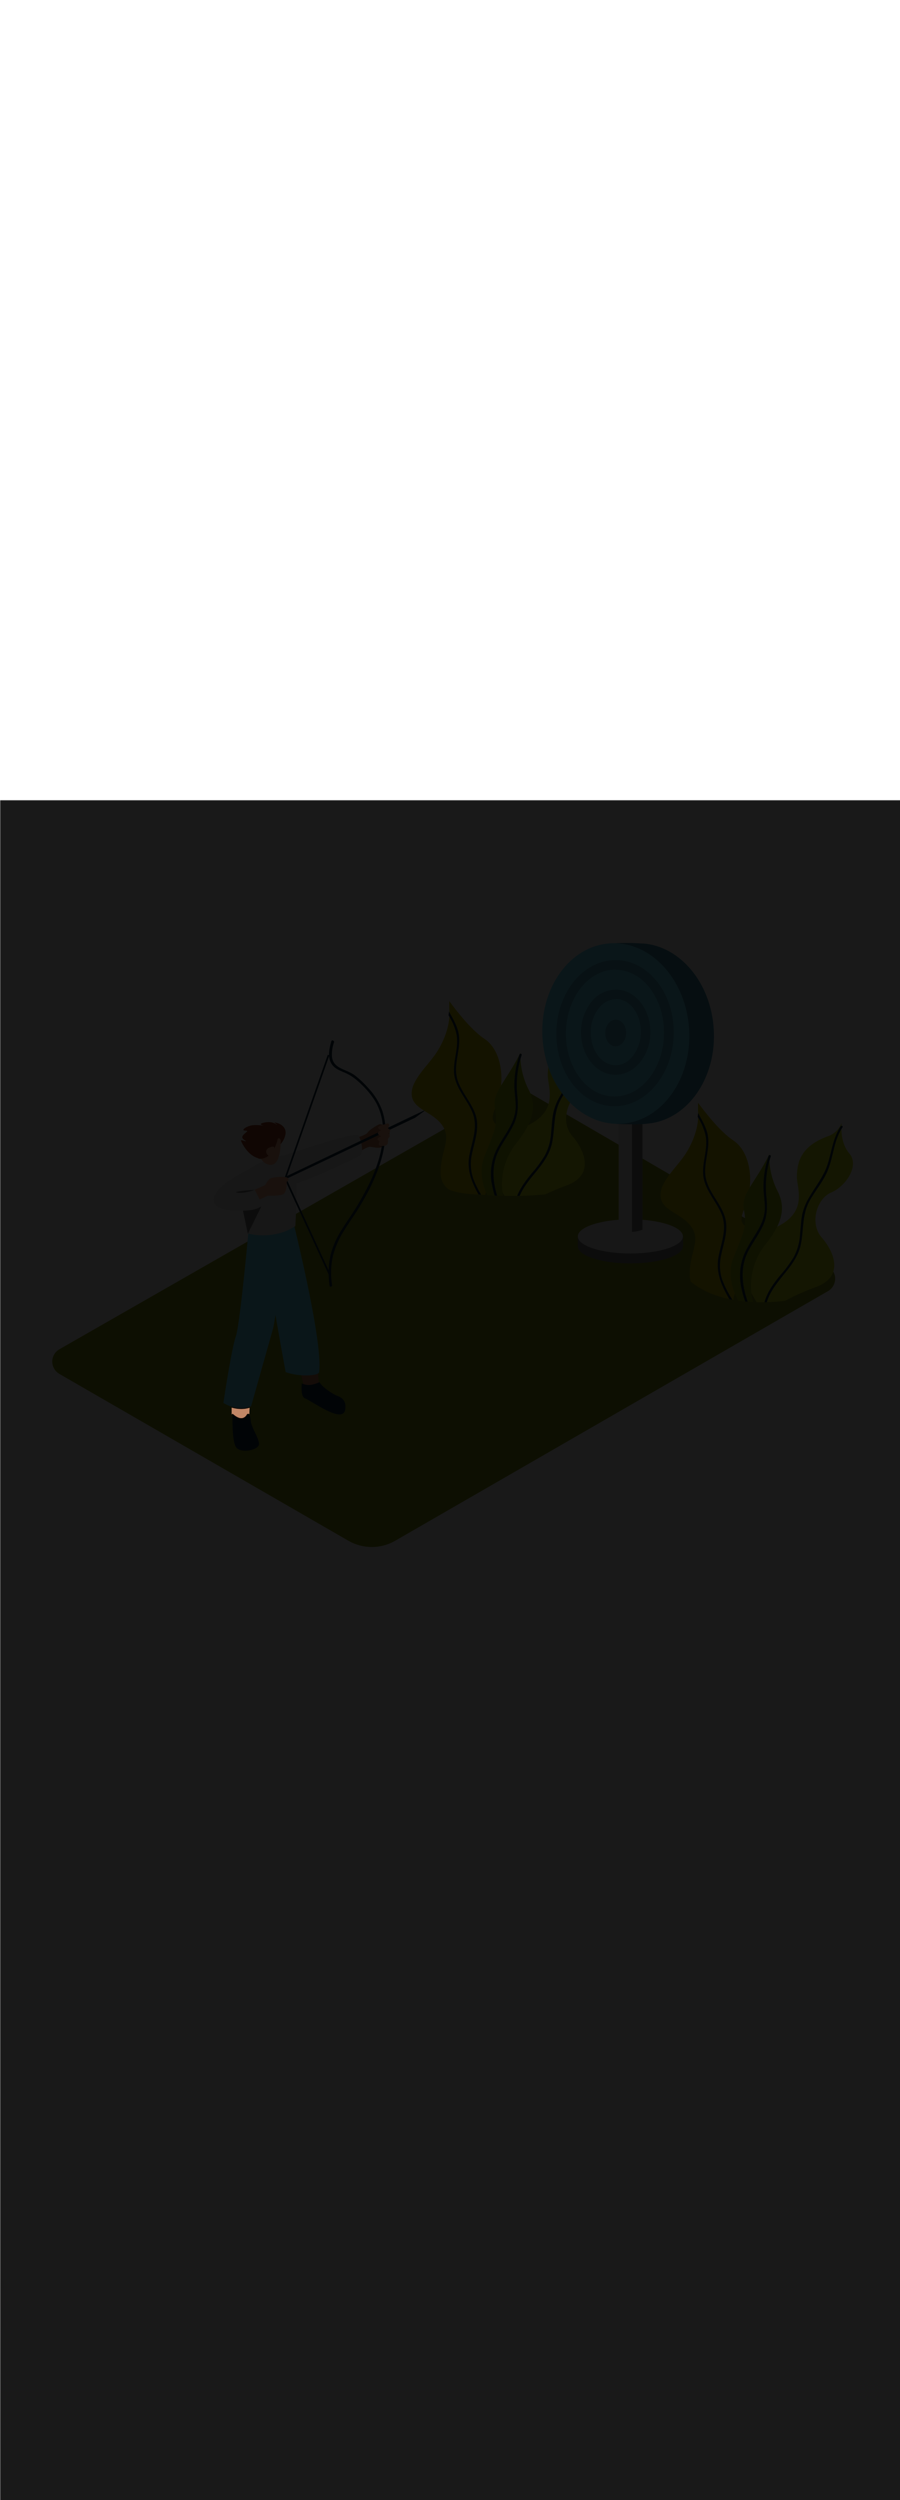 <ns0:svg xmlns:ns0="http://www.w3.org/2000/svg" version="1.1" id="Layer_1" x="0px" y="0px" viewBox="0 0 500 500" style="width: 180px;" xml:space="preserve" data-imageid="target-39" imageName="Target" class="illustrations_image"><ns0:defs><ns0:mask id="spotlight-mask"><ns0:rect x="0" y="0" width="100%" height="100%" fill="white" opacity="0.9" /><ns0:style type="text/css" fill="black" /><ns0:style type="text/css" style="" fill="black" /><ns0:path class="st6_target-39" d="M 128.7 341.406 L 128.701 341.475 L 128.705 341.429 L 128.705 341.429 L 128.714 341.381 L 128.728 341.335 L 128.746 341.29 L 128.769 341.246 L 128.796 341.206 L 128.826 341.168 L 128.861 341.133 L 128.898 341.102 L 128.938 341.074 L 128.981 341.051 L 129.026 341.031 L 129.072 341.017 L 129.12 341.006 L 129.168 341.001 L 129.217 341 L 129.265 341.004 L 129.313 341.013 L 129.36 341.026 L 129.406 341.044 L 129.449 341.066 L 129.49 341.093 L 129.528 341.123 L 129.706 341.278 L 129.879 341.424 L 130.05 341.564 L 130.218 341.698 L 130.384 341.825 L 130.547 341.947 L 130.708 342.062 L 130.866 342.172 L 131.022 342.276 L 131.175 342.375 L 131.326 342.468 L 131.475 342.555 L 131.621 342.637 L 131.765 342.714 L 131.906 342.787 L 132.045 342.854 L 132.181 342.916 L 132.315 342.974 L 132.447 343.027 L 132.576 343.075 L 132.703 343.12 L 132.827 343.16 L 132.949 343.196 L 133.069 343.227 L 133.186 343.256 L 133.301 343.28 L 133.414 343.301 L 133.524 343.318 L 133.633 343.332 L 133.739 343.342 L 133.843 343.35 L 133.945 343.354 L 134.044 343.356 L 134.142 343.354 L 134.238 343.35 L 134.332 343.343 L 134.424 343.334 L 134.514 343.322 L 134.602 343.308 L 134.689 343.292 L 134.774 343.273 L 134.857 343.253 L 134.938 343.23 L 135.018 343.205 L 135.097 343.179 L 135.173 343.151 L 135.248 343.121 L 135.322 343.089 L 135.394 343.056 L 135.465 343.021 L 135.534 342.985 L 135.602 342.948 L 135.668 342.909 L 135.733 342.869 L 135.796 342.828 L 135.858 342.786 L 135.919 342.743 L 135.978 342.699 L 136.036 342.655 L 136.092 342.609 L 136.146 342.563 L 136.2 342.517 L 136.252 342.47 L 136.302 342.423 L 136.351 342.375 L 136.399 342.328 L 136.445 342.28 L 136.489 342.232 L 136.533 342.185 L 136.574 342.137 L 136.614 342.09 L 136.653 342.043 L 136.691 341.997 L 136.726 341.952 L 136.761 341.907 L 136.794 341.863 L 136.825 341.819 L 136.855 341.777 L 136.883 341.736 L 136.91 341.696 L 136.936 341.657 L 136.96 341.62 L 136.982 341.584 L 137.003 341.55 L 137.023 341.517 L 137.041 341.486 L 137.058 341.458 L 137.073 341.431 L 137.087 341.406 L 137.099 341.383 L 137.11 341.363 L 137.119 341.345 L 137.127 341.329 L 137.134 341.316 L 137.139 341.306 L 137.142 341.298 L 137.144 341.294 L 137.146 341.29 L 137.171 341.244 L 137.2 341.2 L 137.233 341.16 L 137.27 341.124 L 137.311 341.092 L 137.355 341.064 L 137.356 341.064 L 137.36 341.061 L 137.362 341.061 L 137.367 341.058 L 137.369 341.057 L 137.374 341.054 L 137.377 341.052 L 137.383 341.049 L 137.387 341.047 L 137.393 341.045 L 137.397 341.042 L 137.403 341.039 L 137.408 341.037 L 137.415 341.034 L 137.421 341.031 L 137.428 341.028 L 137.434 341.025 L 137.441 341.023 L 137.449 341.019 L 137.456 341.017 L 137.464 341.013 L 137.472 341.01 L 137.48 341.007 L 137.488 341.004 L 137.498 341.001 L 137.506 340.998 L 137.516 340.994 L 137.524 340.992 L 137.535 340.988 L 137.544 340.985 L 137.555 340.982 L 137.565 340.979 L 137.577 340.976 L 137.586 340.974 L 137.599 340.97 L 137.608 340.968 L 137.622 340.965 L 137.632 340.962 L 137.646 340.959 L 137.656 340.957 L 137.67 340.955 L 137.681 340.953 L 137.696 340.95 L 137.707 340.948 L 137.723 340.946 L 137.734 340.944 L 137.75 340.942 L 137.762 340.941 L 137.779 340.94 L 137.791 340.938 L 137.808 340.937 L 137.821 340.936 L 137.838 340.936 L 137.851 340.935 L 137.869 340.935 L 137.882 340.935 L 137.901 340.935 L 137.914 340.935 L 137.933 340.936 L 137.947 340.936 L 137.966 340.938 L 137.98 340.939 L 138 340.94 L 138.014 340.942 L 138.034 340.944 L 138.049 340.946 L 138.069 340.949 L 138.084 340.952 L 138.104 340.956 L 138.119 340.959 L 138.14 340.963 L 138.155 340.967 L 138.176 340.972 L 138.192 340.976 L 138.213 340.982 L 138.228 340.986 L 138.25 340.993 L 138.265 340.998 L 138.287 341.006 L 138.302 341.012 L 138.324 341.02 L 138.339 341.026 L 138.361 341.036 L 138.376 341.042 L 138.399 341.053 L 138.413 341.06 L 138.436 341.071 L 138.45 341.079 L 138.473 341.091 L 138.487 341.099 L 138.51 341.113 L 138.524 341.121 L 138.526 341.123 L 138.527 341.102 L 138.533 340.954 L 138.539 340.805 L 138.545 340.657 L 138.551 340.508 L 138.557 340.36 L 138.569 340.063 L 138.575 339.914 L 138.581 339.766 L 138.587 339.617 L 138.6 339.32 L 138.606 339.172 L 138.618 338.875 L 138.624 338.726 L 138.63 338.578 L 138.636 338.429 L 138.642 338.281 L 138.648 338.133 L 138.654 337.984 L 138.666 337.687 L 138.669 337.616 L 138.593 337.639 L 138.587 337.641 L 138.435 337.686 L 138.429 337.687 L 138.276 337.731 L 138.271 337.732 L 138.117 337.774 L 138.112 337.775 L 137.958 337.815 L 137.953 337.816 L 137.798 337.854 L 137.793 337.856 L 137.638 337.892 L 137.633 337.893 L 137.477 337.928 L 137.472 337.929 L 137.316 337.963 L 137.311 337.964 L 137.155 337.995 L 137.15 337.996 L 136.993 338.026 L 136.988 338.027 L 136.831 338.056 L 136.826 338.056 L 136.668 338.083 L 136.663 338.084 L 136.505 338.109 L 136.5 338.11 L 136.342 338.133 L 136.337 338.134 L 136.179 338.156 L 136.174 338.157 L 136.015 338.177 L 136.01 338.177 L 135.851 338.196 L 135.846 338.197 L 135.687 338.214 L 135.682 338.214 L 135.522 338.23 L 135.517 338.23 L 135.358 338.244 L 135.353 338.245 L 135.193 338.257 L 135.188 338.257 L 135.028 338.268 L 135.023 338.268 L 134.862 338.277 L 134.858 338.278 L 134.697 338.285 L 134.692 338.285 L 134.531 338.291 L 134.527 338.292 L 134.366 338.296 L 134.361 338.296 L 134.2 338.299 L 134.195 338.299 L 134.034 338.301 L 134.029 338.301 L 133.868 338.3 L 133.863 338.3 L 133.702 338.299 L 133.697 338.299 L 133.536 338.295 L 133.531 338.295 L 133.369 338.291 L 133.365 338.29 L 133.203 338.284 L 133.198 338.284 L 133.037 338.276 L 133.032 338.276 L 132.871 338.267 L 132.866 338.266 L 132.704 338.256 L 132.7 338.255 L 132.538 338.243 L 132.533 338.242 L 132.372 338.229 L 132.367 338.228 L 132.206 338.213 L 132.201 338.213 L 132.04 338.196 L 132.035 338.195 L 131.873 338.177 L 131.869 338.176 L 131.708 338.157 L 131.703 338.156 L 131.542 338.135 L 131.537 338.134 L 131.376 338.112 L 131.371 338.111 L 131.21 338.087 L 131.206 338.086 L 131.045 338.061 L 131.04 338.06 L 130.88 338.033 L 130.875 338.032 L 130.714 338.004 L 130.71 338.003 L 130.55 337.973 L 130.545 337.972 L 130.385 337.941 L 130.381 337.94 L 130.22 337.907 L 130.216 337.906 L 130.056 337.872 L 130.052 337.871 L 129.892 337.835 L 129.888 337.834 L 129.728 337.797 L 129.724 337.796 L 129.565 337.758 L 129.561 337.757 L 129.402 337.717 L 129.397 337.716 L 129.239 337.674 L 129.234 337.673 L 129.076 337.631 L 129.072 337.629 L 128.914 337.585 L 128.91 337.584 L 128.752 337.539 L 128.748 337.537 L 128.7 337.523 L 128.7 341.4 L 128.7 341.406 L 128.7 341.406 Z" id="element_82" fill="black" /><ns0:path class="st6_target-39" d="M 128.7 341.406 L 128.701 341.475 L 128.705 341.429 L 128.705 341.429 L 128.714 341.381 L 128.728 341.335 L 128.746 341.29 L 128.769 341.246 L 128.796 341.206 L 128.826 341.168 L 128.861 341.133 L 128.898 341.102 L 128.938 341.074 L 128.981 341.051 L 129.026 341.031 L 129.072 341.017 L 129.12 341.006 L 129.168 341.001 L 129.217 341 L 129.265 341.004 L 129.313 341.013 L 129.36 341.026 L 129.406 341.044 L 129.449 341.066 L 129.49 341.093 L 129.528 341.123 L 129.706 341.278 L 129.879 341.424 L 130.05 341.564 L 130.218 341.698 L 130.384 341.825 L 130.547 341.947 L 130.708 342.062 L 130.866 342.172 L 131.022 342.276 L 131.175 342.375 L 131.326 342.468 L 131.475 342.555 L 131.621 342.637 L 131.765 342.714 L 131.906 342.787 L 132.045 342.854 L 132.181 342.916 L 132.315 342.974 L 132.447 343.027 L 132.576 343.075 L 132.703 343.12 L 132.827 343.16 L 132.949 343.196 L 133.069 343.227 L 133.186 343.256 L 133.301 343.28 L 133.414 343.301 L 133.524 343.318 L 133.633 343.332 L 133.739 343.342 L 133.843 343.35 L 133.945 343.354 L 134.044 343.356 L 134.142 343.354 L 134.238 343.35 L 134.332 343.343 L 134.424 343.334 L 134.514 343.322 L 134.602 343.308 L 134.689 343.292 L 134.774 343.273 L 134.857 343.253 L 134.938 343.23 L 135.018 343.205 L 135.097 343.179 L 135.173 343.151 L 135.248 343.121 L 135.322 343.089 L 135.394 343.056 L 135.465 343.021 L 135.534 342.985 L 135.602 342.948 L 135.668 342.909 L 135.733 342.869 L 135.796 342.828 L 135.858 342.786 L 135.919 342.743 L 135.978 342.699 L 136.036 342.655 L 136.092 342.609 L 136.146 342.563 L 136.2 342.517 L 136.252 342.47 L 136.302 342.423 L 136.351 342.375 L 136.399 342.328 L 136.445 342.28 L 136.489 342.232 L 136.533 342.185 L 136.574 342.137 L 136.614 342.09 L 136.653 342.043 L 136.691 341.997 L 136.726 341.952 L 136.761 341.907 L 136.794 341.863 L 136.825 341.819 L 136.855 341.777 L 136.883 341.736 L 136.91 341.696 L 136.936 341.657 L 136.96 341.62 L 136.982 341.584 L 137.003 341.55 L 137.023 341.517 L 137.041 341.486 L 137.058 341.458 L 137.073 341.431 L 137.087 341.406 L 137.099 341.383 L 137.11 341.363 L 137.119 341.345 L 137.127 341.329 L 137.134 341.316 L 137.139 341.306 L 137.142 341.298 L 137.144 341.294 L 137.146 341.29 L 137.171 341.244 L 137.2 341.2 L 137.233 341.16 L 137.27 341.124 L 137.311 341.092 L 137.355 341.064 L 137.356 341.064 L 137.36 341.061 L 137.362 341.061 L 137.367 341.058 L 137.369 341.057 L 137.374 341.054 L 137.377 341.052 L 137.383 341.049 L 137.387 341.047 L 137.393 341.045 L 137.397 341.042 L 137.403 341.039 L 137.408 341.037 L 137.415 341.034 L 137.421 341.031 L 137.428 341.028 L 137.434 341.025 L 137.441 341.023 L 137.449 341.019 L 137.456 341.017 L 137.464 341.013 L 137.472 341.01 L 137.48 341.007 L 137.488 341.004 L 137.498 341.001 L 137.506 340.998 L 137.516 340.994 L 137.524 340.992 L 137.535 340.988 L 137.544 340.985 L 137.555 340.982 L 137.565 340.979 L 137.577 340.976 L 137.586 340.974 L 137.599 340.97 L 137.608 340.968 L 137.622 340.965 L 137.632 340.962 L 137.646 340.959 L 137.656 340.957 L 137.67 340.955 L 137.681 340.953 L 137.696 340.95 L 137.707 340.948 L 137.723 340.946 L 137.734 340.944 L 137.75 340.942 L 137.762 340.941 L 137.779 340.94 L 137.791 340.938 L 137.808 340.937 L 137.821 340.936 L 137.838 340.936 L 137.851 340.935 L 137.869 340.935 L 137.882 340.935 L 137.901 340.935 L 137.914 340.935 L 137.933 340.936 L 137.947 340.936 L 137.966 340.938 L 137.98 340.939 L 138 340.94 L 138.014 340.942 L 138.034 340.944 L 138.049 340.946 L 138.069 340.949 L 138.084 340.952 L 138.104 340.956 L 138.119 340.959 L 138.14 340.963 L 138.155 340.967 L 138.176 340.972 L 138.192 340.976 L 138.213 340.982 L 138.228 340.986 L 138.25 340.993 L 138.265 340.998 L 138.287 341.006 L 138.302 341.012 L 138.324 341.02 L 138.339 341.026 L 138.361 341.036 L 138.376 341.042 L 138.399 341.053 L 138.413 341.06 L 138.436 341.071 L 138.45 341.079 L 138.473 341.091 L 138.487 341.099 L 138.51 341.113 L 138.524 341.121 L 138.526 341.123 L 138.527 341.102 L 138.533 340.954 L 138.539 340.805 L 138.545 340.657 L 138.551 340.508 L 138.557 340.36 L 138.569 340.063 L 138.575 339.914 L 138.581 339.766 L 138.587 339.617 L 138.6 339.32 L 138.606 339.172 L 138.618 338.875 L 138.624 338.726 L 138.63 338.578 L 138.636 338.429 L 138.642 338.281 L 138.648 338.133 L 138.654 337.984 L 138.666 337.687 L 138.669 337.616 L 138.593 337.639 L 138.587 337.641 L 138.435 337.686 L 138.429 337.687 L 138.276 337.731 L 138.271 337.732 L 138.117 337.774 L 138.112 337.775 L 137.958 337.815 L 137.953 337.816 L 137.798 337.854 L 137.793 337.856 L 137.638 337.892 L 137.633 337.893 L 137.477 337.928 L 137.472 337.929 L 137.316 337.963 L 137.311 337.964 L 137.155 337.995 L 137.15 337.996 L 136.993 338.026 L 136.988 338.027 L 136.831 338.056 L 136.826 338.056 L 136.668 338.083 L 136.663 338.084 L 136.505 338.109 L 136.5 338.11 L 136.342 338.133 L 136.337 338.134 L 136.179 338.156 L 136.174 338.157 L 136.015 338.177 L 136.01 338.177 L 135.851 338.196 L 135.846 338.197 L 135.687 338.214 L 135.682 338.214 L 135.522 338.23 L 135.517 338.23 L 135.358 338.244 L 135.353 338.245 L 135.193 338.257 L 135.188 338.257 L 135.028 338.268 L 135.023 338.268 L 134.862 338.277 L 134.858 338.278 L 134.697 338.285 L 134.692 338.285 L 134.531 338.291 L 134.527 338.292 L 134.366 338.296 L 134.361 338.296 L 134.2 338.299 L 134.195 338.299 L 134.034 338.301 L 134.029 338.301 L 133.868 338.3 L 133.863 338.3 L 133.702 338.299 L 133.697 338.299 L 133.536 338.295 L 133.531 338.295 L 133.369 338.291 L 133.365 338.29 L 133.203 338.284 L 133.198 338.284 L 133.037 338.276 L 133.032 338.276 L 132.871 338.267 L 132.866 338.266 L 132.704 338.256 L 132.7 338.255 L 132.538 338.243 L 132.533 338.242 L 132.372 338.229 L 132.367 338.228 L 132.206 338.213 L 132.201 338.213 L 132.04 338.196 L 132.035 338.195 L 131.873 338.177 L 131.869 338.176 L 131.708 338.157 L 131.703 338.156 L 131.542 338.135 L 131.537 338.134 L 131.376 338.112 L 131.371 338.111 L 131.21 338.087 L 131.206 338.086 L 131.045 338.061 L 131.04 338.06 L 130.88 338.033 L 130.875 338.032 L 130.714 338.004 L 130.71 338.003 L 130.55 337.973 L 130.545 337.972 L 130.385 337.941 L 130.381 337.94 L 130.22 337.907 L 130.216 337.906 L 130.056 337.872 L 130.052 337.871 L 129.892 337.835 L 129.888 337.834 L 129.728 337.797 L 129.724 337.796 L 129.565 337.758 L 129.561 337.757 L 129.402 337.717 L 129.397 337.716 L 129.239 337.674 L 129.234 337.673 L 129.076 337.631 L 129.072 337.629 L 128.914 337.585 L 128.91 337.584 L 128.752 337.539 L 128.748 337.537 L 128.7 337.523 L 128.7 341.4 L 128.7 341.406 L 128.7 341.406 Z" id="element_82" style="" fill="black" /></ns0:mask></ns0:defs><ns0:style type="text/css">
	.st0_target-39{fill:#859910;}
	.st1_target-39{fill:url(#SVGID_1_);}
	.st2_target-39{fill:url(#SVGID_00000182528646513734966490000015246035153752177316_);}
	.st3_target-39{fill:url(#SVGID_00000181063587698934893340000001143633095868693128_);}
	.st4_target-39{fill:url(#SVGID_00000164476054822258170660000002706162062178472589_);}
	.st5_target-39{fill:#A0421D;}
	.st6_target-39{opacity:0.5;fill:#FFB288;enable-background:new    ;}
	.st7_target-39{fill:#0F2741;}
	.st8_target-39{fill:#68E1FD;}
	.st9_target-39{fill:#E6E6E6;}
	.st10_target-39{fill:#FFB288;}
	.st11_target-39{fill:#7C7C7C;}
	.st12_target-39{fill:#CEC300;}
	.st13_target-39{fill:#CFE217;}
	.st14_target-39{fill:#9ABC0C;}
	.st15_target-39{opacity:0.44;fill:#0F2741;enable-background:new    ;}
	.st16_target-39{opacity:0.27;}
</ns0:style>
<ns0:path id="Base_target-39" class="st0_target-39" d="M460,259.1l-168-97.7c-2.5-1.4-5.5-1.4-7.9,0L33,305.1c-3.8,2.2-5.1,7-2.9,10.8&#10;&#09;c0.7,1.2,1.7,2.2,2.9,2.9l160.6,92.7c8,4.6,17.9,4.6,25.9,0L460,272.8c3.8-2.2,5.1-7.1,2.9-10.9C462.2,260.8,461.2,259.8,460,259.1z&#10;&#09;" />
<ns0:g id="Shadow_target-39">
	
		<ns0:linearGradient id="SVGID_1_-target-39" gradientUnits="userSpaceOnUse" x1="293.401" y1="689.122" x2="247.982" y2="732.312" gradientTransform="matrix(1 0 0 1 0 -498)">
		<ns0:stop offset="0" style="stop-color:#9ABC0C" />
		<ns0:stop offset="1" style="stop-color:#E6E6E6;stop-opacity:0" />
	</ns0:linearGradient>
	<ns0:path class="st1_target-39" d="M242.7,255.9l66.7-38.5L263.5,204l-62.4,33.4C209.2,242.9,234.8,250.2,242.7,255.9z" />
	
		<ns0:linearGradient id="SVGID_00000055674968382383114850000016927472490819617935_-target-39" gradientUnits="userSpaceOnUse" x1="417.661" y1="750.221" x2="372.231" y2="793.411" gradientTransform="matrix(1 0 0 1 0 -498)">
		<ns0:stop offset="0" style="stop-color:#9ABC0C" />
		<ns0:stop offset="1" style="stop-color:#E6E6E6;stop-opacity:0" />
	</ns0:linearGradient>
	<ns0:path style="fill:url(#SVGID_00000055674968382383114850000016927472490819617935_);" d="M367,317l66.7-38.5l-46-13.4l-62.4,33.4&#10;&#09;&#09;C333.4,304,359,311.3,367,317z" />
	
		<ns0:linearGradient id="SVGID_00000173871688412251151010000003870887705372033414_-target-39" gradientUnits="userSpaceOnUse" x1="177.592" y1="818.302" x2="141.372" y2="852.742" gradientTransform="matrix(1 0 0 1 0 -498)">
		<ns0:stop offset="0" style="stop-color:#9ABC0C" />
		<ns0:stop offset="1" style="stop-color:#E6E6E6;stop-opacity:0" />
	</ns0:linearGradient>
	<ns0:path style="fill:url(#SVGID_00000173871688412251151010000003870887705372033414_);" d="M133.9,374.6l56.9-32.9l-21.3-14.1&#10;&#09;&#09;l-65.9,29.1C111.6,362.2,126,368.9,133.9,374.6z" />
	
		<ns0:linearGradient id="SVGID_00000059270367834273842500000009802085895950709658_-target-39" gradientUnits="userSpaceOnUse" x1="359.697" y1="724.226" x2="314.277" y2="767.416" gradientTransform="matrix(1 0 0 1 0 -498)">
		<ns0:stop offset="0" style="stop-color:#9ABC0C" />
		<ns0:stop offset="1" style="stop-color:#E6E6E6;stop-opacity:0" />
	</ns0:linearGradient>
	<ns0:path style="fill:url(#SVGID_00000059270367834273842500000009802085895950709658_);" d="M309,291l66.7-38.5l-45.9-13.4l-62.4,33.4&#10;&#09;&#09;C275.5,278,301.1,285.4,309,291z" />
</ns0:g>
<ns0:g id="Character_target-39">
	<ns0:path class="st5_target-39" d="M211.1,180.1c-0.3-0.3-5.9,3-6.8,4.6s-7.1,3.1-7.1,3.1l2.2,7.7c0,0,4.6-2.9,6-2.9s5.1,1.2,6.9,0s4.7-6.2,4-9.1&#10;&#09;&#09;S211.1,180.1,211.1,180.1z" />
	<ns0:path class="st6_target-39" d="M211.1,180.1c-0.3-0.3-5.9,3-6.8,4.6s-7.1,3.1-7.1,3.1l2.2,7.7c0,0,4.6-2.9,6-2.9s5.1,1.2,6.9,0s4.7-6.2,4-9.1&#10;&#09;&#09;S211.1,180.1,211.1,180.1z" />
	<ns0:path class="st5_target-39" d="M129.2,341.4v-13l9.3,1.1l-0.6,14.7C137.9,344.1,129.2,348.4,129.2,341.4z" />
	<ns0:path class="st5_target-39" d="M165.8,311.8c0,0,3.1,15.4,3.7,15.8s8.4,1.4,8-0.5s-1.5-17.4-1.5-17.4" />
	<ns0:path class="st6_target-39" d="M129.2,341.4v-13l9.3,1.1l-0.6,14.7C137.9,344.1,129.2,348.4,129.2,341.4z" />
	<ns0:path class="st6_target-39" d="M165.8,311.8c0,0,3.1,15.4,3.7,15.8s8.4,1.4,8-0.5s-1.5-17.4-1.5-17.4" />
	<ns0:path class="st7_target-39" d="M187.5,331c-2.8-1-8.5-4.9-10-7.6c-4.1,1.6-6.1,2.2-9.9,0.7c-0.1,3-0.4,7.4,1.9,8.3c3.7,1.4,20.5,14,22.2,6.6&#10;&#09;&#09;C192.4,335.5,191.6,332.6,187.5,331z" />
	<ns0:path class="st8_target-39 targetColor" d="M161.4,228.1c0,0,18.3,72.1,15.9,89.7c-0.3,2.1-10.8,2.8-18.6,0c0,0-14.5-78.1-13.4-87.3" style="fill: rgb(104, 225, 253);" />
	<ns0:path class="st8_target-39 targetColor" d="M138.6,233.6c0,0-5.1,57.2-7.6,64.4c-2.1,6-5.7,28.9-6.9,36.9c4.6,2.9,10.5,3.8,15.4,1.9&#10;&#09;&#09;c3-10.7,10.2-36.1,11.9-42.1c2.3-7.6,6.2-47.9,6.2-47.9L138.6,233.6z" style="fill: rgb(104, 225, 253);" />
	<ns0:path class="st9_target-39" d="M164.1,236.6c0.7-12.7,1.6-38-3-39.1c-6.1-1.5-23.1,6-26.9,11.1c-2.7,3.6,1,21.8,3.4,32.2&#10;&#09;&#09;C146.2,243,157,241.7,164.1,236.6z" />
	<ns0:path class="st5_target-39" d="M154.4,192.5c2.2-1.7,3.7-4.1,4.2-6.8c0.8-4.4-3.8-6.5-6.2-6.6c0,0,1.4,1,1.6,1.6c0,0-1.9-2.5-6.8-1.6&#10;&#09;&#09;s-0.5,1.8-0.5,1.8s-4.9-0.8-7.7,0s-4.1,2.1-3.7,2.5s1.5,0.1,2,0.4s-2.5,2-2.7,3.3s2.1,2.1,2,2.4s-2.6-0.9-2.7-0.4&#10;&#09;&#09;s4.4,10.5,12.1,10.1" />
	<ns0:path class="st10_target-39" d="M155.3,188c-0.1-0.1-0.1-0.1-0.2-0.1c-0.1,0-0.2,0-0.2,0c-1.4,0.3-2.9,0.5-4.3,0.5c-1.4-0.1-2.9-0.4-4.3-0.5&#10;&#09;&#09;c-0.6,0-1.2,0.9-1.6,2.2c-0.3,2.3-0.4,4.7-0.4,7c0.4,2.6,2.3,4.7,4.8,5.4c2.6,0.6,4.3-0.7,5.2-2.9c1.3-3,1.5-5.7,1.6-8.9l0.1-1.5&#10;&#09;&#09;C155.9,188.7,155.6,188.3,155.3,188z" />
	<ns0:path class="st5_target-39" d="M154.6,186.7c0,0-1.6,12.1-9.9,12.6c-4.1,0.3-5.6-9.9-5.6-9.9s6.4-6.2,10.7-6.2S154.6,186.7,154.6,186.7z" />
	<ns0:path class="st10_target-39" d="M152.2,194.6c-0.1-0.6,1.3-3-2.2-1.7s-2.1,4.4,0,5.1" />
	<ns0:path class="st9_target-39" d="M138.2,205.2c0,0-22.1,10.2-19.2,18.3s28.4,3.7,35.6,0c0,0-1.2-10.6-2.4-11.1" />
	<ns0:path class="st9_target-39" d="M158.5,197.3c0,0,39.1-13.4,40.7-11c0,0,3.4,6.5,1.2,11c0,0-35.6,18.1-41.9,16.6" />
	<ns0:path class="st7_target-39" d="M129.2,341.5c0,0-0.5,13.8,1.8,17.8s13.2,1.9,12.9-1.8s-4.3-8.8-4.6-12.8s-1.7-3.2-1.7-3.2&#10;&#09;&#09;S135.2,346.8,129.2,341.5z" />
	<ns0:polygon class="st7_target-39" points="183,264.5 158,210.2 182.1,141.5 183,141.8 159,210.1 183.9,264.1 &#09;" />
	<ns0:path class="st7_target-39" d="M184.1,133.9c-1.2,4.1-2.4,9.3,0.4,13.1c1.5,2.1,3.9,3.1,6.2,4.1c2.8,1.1,5.3,2.6,7.6,4.6&#10;&#09;&#09;c4.3,3.7,8.4,8.2,11.1,13.3c2.2,4.5,3.4,9.4,3.4,14.4c0.2,10.4-3.3,20.6-7.7,29.8c-2.2,4.5-4.6,8.8-7.2,13.1&#10;&#09;&#09;c-2.5,4-5.2,7.8-7.7,11.8c-2.8,4.2-4.9,8.8-6.3,13.6c-1.5,5.9-1.7,12.1-0.8,18.1c0.1,1,1.6,0.5,1.4-0.4c-0.9-5.5-0.7-11.2,0.6-16.6&#10;&#09;&#09;c1.2-4.4,3-8.7,5.4-12.6c2.4-4,5.1-7.8,7.6-11.6c2.6-4.1,5-8.3,7.2-12.6c4.5-9,8.1-18.8,8.8-28.9c0.4-4.8-0.2-9.6-1.6-14.2&#10;&#09;&#09;c-1.7-4.8-4.3-9.1-7.8-12.8c-2.3-2.6-4.8-5-7.5-7.1c-2.5-1.9-5.4-2.7-8.1-4.1s-4.5-3.4-4.7-6.6c-0.1-2.7,0.3-5.3,1.2-7.8&#10;&#09;&#09;c0.1-0.4-0.2-0.8-0.6-0.9C184.6,133.3,184.3,133.5,184.1,133.9L184.1,133.9z" />
	<ns0:polygon class="st7_target-39" points="156.4,210.3 230,175.1 237.2,171.7 230.6,176.5 156.4,211.7 &#09;" />
	<ns0:path class="st10_target-39" d="M147.3,213.9c0,0,1.7-3.2,3.1-3.8s8.7-1.4,9.6,0c0.4,0.5,0.3,1.2-0.2,1.6c-0.1,0.1-0.3,0.2-0.5,0.2&#10;&#09;&#09;c0,0,0.2,6.3-2.2,7.2s-8.4,0.7-8.4,0.7l-4.4,2.1l-2.8-5.4L147.3,213.9z" />
	<ns0:path class="st10_target-39" d="M214,180.1c-0.7,0-4.4,1-3.9,2.1c0.4,0.7,1.1,1.1,1.9,1.1c0,0-2.5,1-2,2.1c0.4,0.7,1.1,1.2,1.9,1.3&#10;&#09;&#09;c0,0-2.9,1.3-1.9,2.2l1,0.8c0,0-1.2,1.4-0.2,2.1s4.2,0.5,4.6-1c0.2-0.9,0.2-1.8,0-2.7c0,0,1.6-1,1-2l-0.5-1c0,0,1.6-1.5,0.6-2.1&#10;&#09;&#09;l-1-0.6c0,0,1.1-1.6,0.5-2.4S214,180.1,214,180.1z" />
	<ns0:path class="st11_target-39" d="M141.5,216.5c0,0-5.3,2.2-9.5,1.6S141.5,216.5,141.5,216.5z" />
	<ns0:path class="st11_target-39" d="M135,228.1l2.7,12.8l7.5-15.2C145.2,225.7,142,228.2,135,228.1z" />
</ns0:g>
<ns0:g id="Plants_1_target-39">
	<ns0:path class="st12_target-39" d="M383,235.7c7.5,8.6-0.3,15.2,0.2,28.7c0,1.1,0.3,2.2,0.6,3.2c6.7,5.4,14.9,8.5,23.7,10.1&#10;&#09;&#09;c0.2-10.4,18.2-18.1,17.4-30.3c-0.8-12.6-17.8-5.8-11.6-19.8s4-31.9-5.9-38.5c-7.4-4.9-15.7-15.7-19.6-20.9c0,1.5,0,3,0,4.5&#10;&#09;&#09;c0.8,8.2-2.7,17.3-6.9,23.8c-3.9,6-9.6,11.1-12.7,17.6c-0.3,0.7-0.6,1.4-0.8,2.1C364.5,227.5,376.5,228.3,383,235.7z" />
	<ns0:path class="st7_target-39" d="M391,210.5c1.6,7.2,7,12.7,9.8,19.4c3.4,8.3-0.2,16-1.7,24.2c-1.5,8.7,1.9,16,6.1,23.2l1.7,0.3&#10;&#09;&#09;c-2.3-3.5-4.2-7.3-5.7-11.2c-1.4-4.3-1.6-8.9-0.6-13.4c1.5-7.4,4.5-14.6,1.9-22.1c-2.4-6.9-7.9-12.3-10-19.3&#10;&#09;&#09;c-2.5-8.5,2.3-17,0.7-25.5c-0.8-4.3-3.1-8.1-5.2-11.9c-0.1-0.1-0.1-0.3-0.2-0.4c0,0.8-0.1,1.5-0.2,2.2c1.9,3,3.3,6.2,4.2,9.6&#10;&#09;&#09;C393.9,194,389.2,202.2,391,210.5z" />
	<ns0:path class="st13_target-39" d="M461.8,218c7.9-3.3,15.9-14.8,10.1-21.6s-4.3-17-4.3-17c-1.3,3.2-3.7,5.7-6.9,7.1c-16.2,5.6-17.7,15-18,22.2&#10;&#09;&#09;s8.3,22.7-17.7,31c-24.2,7.7-7.1,35.4-4.6,39.3c5.2,0.1,10.5-0.2,15.7-0.8c5.6-3,11.5-5.6,17.5-7.8c15.5-5.8,9.8-19.5,2.9-27.4&#10;&#09;&#09;S453.8,221.3,461.8,218z" />
	<ns0:path class="st7_target-39" d="M467,181.3c-4,6-4.9,13.2-6.9,20c-2.1,7.4-6.9,13-10.7,19.6c-1.8,3-3.1,6.3-3.8,9.7c-0.7,3.8-0.8,7.6-1.2,11.4&#10;&#09;&#09;c-0.3,4.2-1.5,8.3-3.5,12c-2.1,3.4-4.4,6.6-7.1,9.6c-3.8,4.6-7.6,9.6-9.1,15.4h1.3c1.6-5.6,5.5-10.5,9.1-15c4.5-5.4,8.8-11,10-18.1&#10;&#09;&#09;c1.4-7.8,0.6-15.6,4.5-22.9c3.3-6.1,8-11.3,10.5-17.8c3-7.7,3.2-16.3,7.9-23.3C468.6,181.2,467.5,180.6,467,181.3z" />
	<ns0:path class="st14_target-39" d="M418.5,278.9c-3.1-10-0.5-22.8,6.4-31.5c7.9-10,12.6-19.3,7.2-29.9c-3.3-6.4-4.9-13.5-4.7-20.7&#10;&#09;&#09;c-8,16.2-15.9,22-14.1,30.9s-0.3,12.8-5.8,26.5c-3.9,9.7,0,19.2,2.7,24C412.9,278.5,415.7,278.8,418.5,278.9z" />
	<ns0:path class="st7_target-39" d="M414,278.6l1.4,0.1c-3.2-9.2-4.4-18.9,0.3-28.1c2.5-4.8,5.8-9.1,8.1-14c2.5-5.3,2.6-10.3,2-16.1&#10;&#09;&#09;c-0.8-7.6,0-15.3,2.4-22.5c0.3-0.8-1-1.1-1.2-0.3c-2.1,6.2-3.1,12.7-2.8,19.2c0.2,3.5,0.8,6.9,0.7,10.4c-0.2,3.2-1.1,6.3-2.5,9.1&#10;&#09;&#09;c-2.5,5-6,9.5-8.4,14.6c-2.5,5.4-3.4,11.4-2.6,17.3C411.9,271.8,412.8,275.3,414,278.6z" />
</ns0:g>
<ns0:g id="Plants_2_target-39">
	<ns0:path class="st12_target-39" d="M244.6,179.3c7.5,8.6-0.3,15.2,0.2,28.7c0.2,3.3,1.8,6.4,4.6,8.4c6.2,2.5,13.4,2.6,20.1,3&#10;&#09;&#09;c2.2-9.5,17.9-17,17.2-28.4c-0.8-12.6-17.8-5.8-11.6-19.8s4-31.9-5.9-38.5c-7.4-4.9-15.7-15.7-19.6-21c0,1.5,0,3,0,4.5&#10;&#09;&#09;c0.8,8.2-2.7,17.3-6.9,23.8c-3.9,6-9.6,11.1-12.7,17.6c-0.3,0.7-0.6,1.4-0.8,2.1C226.1,171.1,238.2,171.9,244.6,179.3z" />
	<ns0:path class="st7_target-39" d="M252.6,154.1c1.6,7.2,7,12.6,9.8,19.3c3.4,8.3-0.2,16-1.7,24.2c-1.4,8,1.4,14.8,5.1,21.5l1.5,0.1&#10;&#09;&#09;c-1.8-2.9-3.3-6-4.5-9.2c-1.4-4.3-1.6-8.9-0.6-13.4c1.5-7.4,4.5-14.6,1.9-22.1c-2.4-6.9-7.9-12.3-10-19.3&#10;&#09;&#09;c-2.5-8.5,2.3-16.9,0.7-25.5c-0.8-4.3-3.1-8.2-5.2-11.9l-0.2-0.4c0,0.7-0.1,1.5-0.2,2.2c1.9,3,3.3,6.2,4.2,9.6&#10;&#09;&#09;C255.5,137.6,250.8,145.8,252.6,154.1z" />
	<ns0:path class="st13_target-39" d="M323.4,161.6c8-3.3,15.9-14.7,10.1-21.6s-4.3-17-4.3-17c-1.3,3.2-3.7,5.7-6.9,7.1c-16.2,5.6-17.7,15-18,22.2&#10;&#09;&#09;s8.3,22.8-17.7,31c-21,6.7-10.9,28.5-6.3,36.6c7.3,0.2,14.6-0.1,21.9-0.8c0.2,0,0.4,0,0.6,0c3.3-1.5,7.3-3.3,12.2-5.1&#10;&#09;&#09;c15.5-5.8,9.8-19.5,2.9-27.4S315.5,164.9,323.4,161.6z" />
	<ns0:path class="st7_target-39" d="M328.7,124.9c-4.1,6-4.9,13.2-6.9,20c-2.1,7.4-6.9,13-10.7,19.6c-1.8,3-3.1,6.3-3.8,9.7&#10;&#09;&#09;c-0.7,3.8-0.8,7.6-1.2,11.4c-0.3,4.2-1.5,8.3-3.5,12c-2.1,3.4-4.4,6.6-7.1,9.6c-3.2,3.9-6.4,8.1-8.2,12.7h1.4&#10;&#09;&#09;c1.9-4.5,5.1-8.6,8.2-12.3c4.5-5.4,8.8-11,10-18.1c1.4-7.8,0.6-15.6,4.5-22.9c3.3-6.1,8-11.3,10.5-17.8c3-7.7,3.2-16.3,7.9-23.3&#10;&#09;&#09;C330.3,124.8,329.2,124.2,328.7,124.9z" />
	<ns0:path class="st14_target-39" d="M270.9,219.5c2.9,0.2,5.7,0.3,8.6,0.4c-1.9-10.2,0.7-20.7,7.1-28.9c7.9-10,12.6-19.3,7.2-29.9&#10;&#09;&#09;c-3.3-6.4-4.9-13.5-4.7-20.7c-8,16.2-15.9,22-14.1,30.9s-0.3,12.8-5.8,26.5c-3.3,8.3-0.9,16.6,1.5,21.7H270.9z" />
	<ns0:path class="st7_target-39" d="M274.8,219.7l1.4,0.1c-2.6-8.4-3.2-17.2,1.1-25.6c2.5-4.8,5.8-9.1,8.1-14c2.5-5.3,2.6-10.3,2-16&#10;&#09;&#09;c-0.8-7.6,0-15.2,2.4-22.5c0.3-0.8-1-1.1-1.2-0.3c-2.1,6.2-3.1,12.7-2.8,19.2c0.2,3.5,0.8,6.9,0.7,10.4c-0.2,3.2-1.1,6.3-2.5,9.1&#10;&#09;&#09;c-2.5,5.1-6,9.5-8.4,14.6c-2.5,5.4-3.4,11.4-2.6,17.3C273.5,214.6,274,217.2,274.8,219.7z" />
</ns0:g>
<ns0:g id="Arrow_target-39">
	<ns0:polyline class="st11_target-39" points="321,242.4 321,247.9 379.5,247.9 379.5,242.4 &#09;" />
	<ns0:ellipse class="st11_target-39" cx="350.2" cy="247.9" rx="29.2" ry="9.5" />
	<ns0:ellipse class="st9_target-39" cx="350.2" cy="242.4" rx="29.2" ry="9.5" />
	<ns0:path class="st9_target-39" d="M356.9,238.7c0-0.2,0-0.3,0-0.5v-67.8c0-3.7-3-6.6-6.6-6.6l0,0l0,0c-3.7,0-6.6,3-6.6,6.6l0,0v67.8&#10;&#09;&#09;c0,0.2,0,0.3,0,0.5C347.5,240.4,352.8,240.2,356.9,238.7z" />
	<ns0:path class="st11_target-39" d="M351.1,163.9v76c2-0.1,3.9-0.5,5.8-1.2c0-0.2,0-0.3,0-0.5v-67.8C356.9,167.1,354.4,164.3,351.1,163.9z" />
	<ns0:path class="st8_target-39 targetColor" d="M396.5,127.1c-1.6-25.7-18.7-45.8-39.1-47.4l0,0h-0.5h-0.2c-5.9-0.4-11.8-0.4-17.8,0l6.7,1.2&#10;&#09;&#09;c-18.9,5.3-32.1,26.8-30.5,51.5c1.5,22.6,14.9,41,32.1,46.1l-4.9,1.4c0,0,13.1,0.6,17.8-0.2h0.1&#10;&#09;&#09;C382.1,177.5,398.3,154.2,396.5,127.1z" style="fill: rgb(104, 225, 253);" />
	<ns0:path class="st15_target-39" d="M396.5,127.1c-1.6-25.7-18.7-45.8-39.1-47.4l0,0h-0.5h-0.2c-5.9-0.4-11.8-0.4-17.8,0l6.7,1.2&#10;&#09;&#09;c-18.9,5.3-32.1,26.8-30.5,51.5c1.5,22.6,14.9,41,32.1,46.1l-4.9,1.4c0,0,13.1,0.6,17.8-0.2h0.1&#10;&#09;&#09;C382.1,177.5,398.3,154.2,396.5,127.1z" />
	
		<ns0:ellipse transform="matrix(0.998 -6.401294e-02 6.401294e-02 0.998 -7.601 22.164)" class="st8_target-39 targetColor" cx="342.1" cy="129.7" rx="40.8" ry="50.2" style="fill: rgb(104, 225, 253);" />
	<ns0:path class="st8_target-39 targetColor" d="M341.4,170.1h-0.5c-8.8-0.2-17-4.6-23-12.6c-5.9-7.7-9-17.9-8.8-28.6c0.4-22.4,15.3-40.3,33.4-40&#10;&#09;&#09;c8.8,0.2,17,4.6,23,12.6c5.9,7.7,9,17.9,8.8,28.6C373.8,152.2,359.1,170.1,341.4,170.1z M341.9,94.2c-14.9,0-27.2,15.5-27.5,34.8&#10;&#09;&#09;c-0.2,9.5,2.6,18.5,7.7,25.3c5,6.6,11.7,10.3,18.9,10.4h0.4c14.9,0,27.2-15.5,27.5-34.7l0,0c0.2-9.5-2.6-18.5-7.7-25.3&#10;&#09;&#09;c-5-6.6-11.7-10.3-18.9-10.4L341.9,94.2z" style="fill: rgb(104, 225, 253);" />
	<ns0:path class="st8_target-39 targetColor" d="M341.9,152.6h-0.3c-10.6-0.2-19-11-18.8-24c0-6,2.1-11.7,5.7-16.4c3.3-4.4,8.5-6.9,14-6.9&#10;&#09;&#09;c10.6,0.2,19,11,18.8,24c0,6-2,11.7-5.7,16.4C351.9,150.1,347.1,152.6,341.9,152.6z M342.2,110.6c-3.8,0.1-7.3,2-9.5,5&#10;&#09;&#09;c-2.9,3.7-4.5,8.4-4.5,13.1c-0.2,10.1,5.9,18.5,13.6,18.6c3.6,0.1,7.1-1.7,9.7-5c2.9-3.8,4.5-8.4,4.5-13.2&#10;&#09;&#09;c0.2-10.1-5.9-18.5-13.6-18.6L342.2,110.6z" style="fill: rgb(104, 225, 253);" />
	
		<ns0:ellipse transform="matrix(1.867441e-02 -1 1 1.867441e-02 206.27 468.981)" class="st8_target-39 targetColor" cx="342" cy="129.4" rx="7.4" ry="5.8" style="fill: rgb(104, 225, 253);" />
	<ns0:g class="st16_target-39">
		<ns0:path class="st7_target-39" d="M341.4,170.1h-0.5c-8.8-0.2-17-4.6-23-12.6c-5.9-7.7-9-17.9-8.8-28.6c0.4-22.4,15.3-40.3,33.4-40&#10;&#09;&#09;&#09;c8.8,0.2,17,4.6,23,12.6c5.9,7.7,9,17.9,8.8,28.6C373.8,152.2,359.1,170.1,341.4,170.1z M341.9,94.2c-14.9,0-27.2,15.5-27.5,34.8&#10;&#09;&#09;&#09;c-0.2,9.5,2.6,18.5,7.7,25.3c5,6.6,11.7,10.3,18.9,10.4h0.4c14.9,0,27.2-15.5,27.5-34.7l0,0c0.2-9.5-2.6-18.5-7.7-25.3&#10;&#09;&#09;&#09;c-5-6.6-11.7-10.3-18.9-10.4L341.9,94.2z" />
		<ns0:path class="st7_target-39" d="M341.9,152.6h-0.3c-10.6-0.2-19-11-18.8-24c0-6,2.1-11.7,5.7-16.4c3.3-4.4,8.5-6.9,14-6.9&#10;&#09;&#09;&#09;c10.6,0.2,19,11,18.8,24c0,6-2,11.7-5.7,16.4C351.9,150.1,347.1,152.6,341.9,152.6z M342.2,110.6c-3.8,0.1-7.3,2-9.5,5&#10;&#09;&#09;&#09;c-2.9,3.7-4.5,8.4-4.5,13.1c-0.2,10.1,5.9,18.5,13.6,18.6c3.6,0.1,7.1-1.7,9.7-5c2.9-3.8,4.5-8.4,4.5-13.2&#10;&#09;&#09;&#09;c0.2-10.1-5.9-18.5-13.6-18.6L342.2,110.6z" />
		
			<ns0:ellipse transform="matrix(1.867441e-02 -1 1 1.867441e-02 206.27 468.981)" class="st7_target-39" cx="342" cy="129.4" rx="7.4" ry="5.8" />
	</ns0:g>
</ns0:g>
<ns0:rect x="0" y="0" width="100%" height="100%" fill="black" mask="url(#spotlight-mask)" /><ns0:g id="highlighted-segment"><ns0:style type="text/css" /><ns0:style type="text/css" style="">
	.st0_target-39{fill:#859910;}
	.st1_target-39{fill:url(#SVGID_1_);}
	.st2_target-39{fill:url(#SVGID_00000182528646513734966490000015246035153752177316_);}
	.st3_target-39{fill:url(#SVGID_00000181063587698934893340000001143633095868693128_);}
	.st4_target-39{fill:url(#SVGID_00000164476054822258170660000002706162062178472589_);}
	.st5_target-39{fill:#A0421D;}
	.st6_target-39{opacity:0.5;fill:#FFB288;enable-background:new    ;}
	.st7_target-39{fill:#0F2741;}
	.st8_target-39{fill:#68E1FD;}
	.st9_target-39{fill:#E6E6E6;}
	.st10_target-39{fill:#FFB288;}
	.st11_target-39{fill:#7C7C7C;}
	.st12_target-39{fill:#CEC300;}
	.st13_target-39{fill:#CFE217;}
	.st14_target-39{fill:#9ABC0C;}
	.st15_target-39{opacity:0.44;fill:#0F2741;enable-background:new    ;}
	.st16_target-39{opacity:0.27;}
</ns0:style><ns0:path class="st6_target-39" d="M 128.7 341.406 L 128.701 341.475 L 128.705 341.429 L 128.705 341.429 L 128.714 341.381 L 128.728 341.335 L 128.746 341.29 L 128.769 341.246 L 128.796 341.206 L 128.826 341.168 L 128.861 341.133 L 128.898 341.102 L 128.938 341.074 L 128.981 341.051 L 129.026 341.031 L 129.072 341.017 L 129.12 341.006 L 129.168 341.001 L 129.217 341 L 129.265 341.004 L 129.313 341.013 L 129.36 341.026 L 129.406 341.044 L 129.449 341.066 L 129.49 341.093 L 129.528 341.123 L 129.706 341.278 L 129.879 341.424 L 130.05 341.564 L 130.218 341.698 L 130.384 341.825 L 130.547 341.947 L 130.708 342.062 L 130.866 342.172 L 131.022 342.276 L 131.175 342.375 L 131.326 342.468 L 131.475 342.555 L 131.621 342.637 L 131.765 342.714 L 131.906 342.787 L 132.045 342.854 L 132.181 342.916 L 132.315 342.974 L 132.447 343.027 L 132.576 343.075 L 132.703 343.12 L 132.827 343.16 L 132.949 343.196 L 133.069 343.227 L 133.186 343.256 L 133.301 343.28 L 133.414 343.301 L 133.524 343.318 L 133.633 343.332 L 133.739 343.342 L 133.843 343.35 L 133.945 343.354 L 134.044 343.356 L 134.142 343.354 L 134.238 343.35 L 134.332 343.343 L 134.424 343.334 L 134.514 343.322 L 134.602 343.308 L 134.689 343.292 L 134.774 343.273 L 134.857 343.253 L 134.938 343.23 L 135.018 343.205 L 135.097 343.179 L 135.173 343.151 L 135.248 343.121 L 135.322 343.089 L 135.394 343.056 L 135.465 343.021 L 135.534 342.985 L 135.602 342.948 L 135.668 342.909 L 135.733 342.869 L 135.796 342.828 L 135.858 342.786 L 135.919 342.743 L 135.978 342.699 L 136.036 342.655 L 136.092 342.609 L 136.146 342.563 L 136.2 342.517 L 136.252 342.47 L 136.302 342.423 L 136.351 342.375 L 136.399 342.328 L 136.445 342.28 L 136.489 342.232 L 136.533 342.185 L 136.574 342.137 L 136.614 342.09 L 136.653 342.043 L 136.691 341.997 L 136.726 341.952 L 136.761 341.907 L 136.794 341.863 L 136.825 341.819 L 136.855 341.777 L 136.883 341.736 L 136.91 341.696 L 136.936 341.657 L 136.96 341.62 L 136.982 341.584 L 137.003 341.55 L 137.023 341.517 L 137.041 341.486 L 137.058 341.458 L 137.073 341.431 L 137.087 341.406 L 137.099 341.383 L 137.11 341.363 L 137.119 341.345 L 137.127 341.329 L 137.134 341.316 L 137.139 341.306 L 137.142 341.298 L 137.144 341.294 L 137.146 341.29 L 137.171 341.244 L 137.2 341.2 L 137.233 341.16 L 137.27 341.124 L 137.311 341.092 L 137.355 341.064 L 137.356 341.064 L 137.36 341.061 L 137.362 341.061 L 137.367 341.058 L 137.369 341.057 L 137.374 341.054 L 137.377 341.052 L 137.383 341.049 L 137.387 341.047 L 137.393 341.045 L 137.397 341.042 L 137.403 341.039 L 137.408 341.037 L 137.415 341.034 L 137.421 341.031 L 137.428 341.028 L 137.434 341.025 L 137.441 341.023 L 137.449 341.019 L 137.456 341.017 L 137.464 341.013 L 137.472 341.01 L 137.48 341.007 L 137.488 341.004 L 137.498 341.001 L 137.506 340.998 L 137.516 340.994 L 137.524 340.992 L 137.535 340.988 L 137.544 340.985 L 137.555 340.982 L 137.565 340.979 L 137.577 340.976 L 137.586 340.974 L 137.599 340.97 L 137.608 340.968 L 137.622 340.965 L 137.632 340.962 L 137.646 340.959 L 137.656 340.957 L 137.67 340.955 L 137.681 340.953 L 137.696 340.95 L 137.707 340.948 L 137.723 340.946 L 137.734 340.944 L 137.75 340.942 L 137.762 340.941 L 137.779 340.94 L 137.791 340.938 L 137.808 340.937 L 137.821 340.936 L 137.838 340.936 L 137.851 340.935 L 137.869 340.935 L 137.882 340.935 L 137.901 340.935 L 137.914 340.935 L 137.933 340.936 L 137.947 340.936 L 137.966 340.938 L 137.98 340.939 L 138 340.94 L 138.014 340.942 L 138.034 340.944 L 138.049 340.946 L 138.069 340.949 L 138.084 340.952 L 138.104 340.956 L 138.119 340.959 L 138.14 340.963 L 138.155 340.967 L 138.176 340.972 L 138.192 340.976 L 138.213 340.982 L 138.228 340.986 L 138.25 340.993 L 138.265 340.998 L 138.287 341.006 L 138.302 341.012 L 138.324 341.02 L 138.339 341.026 L 138.361 341.036 L 138.376 341.042 L 138.399 341.053 L 138.413 341.06 L 138.436 341.071 L 138.45 341.079 L 138.473 341.091 L 138.487 341.099 L 138.51 341.113 L 138.524 341.121 L 138.526 341.123 L 138.527 341.102 L 138.533 340.954 L 138.539 340.805 L 138.545 340.657 L 138.551 340.508 L 138.557 340.36 L 138.569 340.063 L 138.575 339.914 L 138.581 339.766 L 138.587 339.617 L 138.6 339.32 L 138.606 339.172 L 138.618 338.875 L 138.624 338.726 L 138.63 338.578 L 138.636 338.429 L 138.642 338.281 L 138.648 338.133 L 138.654 337.984 L 138.666 337.687 L 138.669 337.616 L 138.593 337.639 L 138.587 337.641 L 138.435 337.686 L 138.429 337.687 L 138.276 337.731 L 138.271 337.732 L 138.117 337.774 L 138.112 337.775 L 137.958 337.815 L 137.953 337.816 L 137.798 337.854 L 137.793 337.856 L 137.638 337.892 L 137.633 337.893 L 137.477 337.928 L 137.472 337.929 L 137.316 337.963 L 137.311 337.964 L 137.155 337.995 L 137.15 337.996 L 136.993 338.026 L 136.988 338.027 L 136.831 338.056 L 136.826 338.056 L 136.668 338.083 L 136.663 338.084 L 136.505 338.109 L 136.5 338.11 L 136.342 338.133 L 136.337 338.134 L 136.179 338.156 L 136.174 338.157 L 136.015 338.177 L 136.01 338.177 L 135.851 338.196 L 135.846 338.197 L 135.687 338.214 L 135.682 338.214 L 135.522 338.23 L 135.517 338.23 L 135.358 338.244 L 135.353 338.245 L 135.193 338.257 L 135.188 338.257 L 135.028 338.268 L 135.023 338.268 L 134.862 338.277 L 134.858 338.278 L 134.697 338.285 L 134.692 338.285 L 134.531 338.291 L 134.527 338.292 L 134.366 338.296 L 134.361 338.296 L 134.2 338.299 L 134.195 338.299 L 134.034 338.301 L 134.029 338.301 L 133.868 338.3 L 133.863 338.3 L 133.702 338.299 L 133.697 338.299 L 133.536 338.295 L 133.531 338.295 L 133.369 338.291 L 133.365 338.29 L 133.203 338.284 L 133.198 338.284 L 133.037 338.276 L 133.032 338.276 L 132.871 338.267 L 132.866 338.266 L 132.704 338.256 L 132.7 338.255 L 132.538 338.243 L 132.533 338.242 L 132.372 338.229 L 132.367 338.228 L 132.206 338.213 L 132.201 338.213 L 132.04 338.196 L 132.035 338.195 L 131.873 338.177 L 131.869 338.176 L 131.708 338.157 L 131.703 338.156 L 131.542 338.135 L 131.537 338.134 L 131.376 338.112 L 131.371 338.111 L 131.21 338.087 L 131.206 338.086 L 131.045 338.061 L 131.04 338.06 L 130.88 338.033 L 130.875 338.032 L 130.714 338.004 L 130.71 338.003 L 130.55 337.973 L 130.545 337.972 L 130.385 337.941 L 130.381 337.94 L 130.22 337.907 L 130.216 337.906 L 130.056 337.872 L 130.052 337.871 L 129.892 337.835 L 129.888 337.834 L 129.728 337.797 L 129.724 337.796 L 129.565 337.758 L 129.561 337.757 L 129.402 337.717 L 129.397 337.716 L 129.239 337.674 L 129.234 337.673 L 129.076 337.631 L 129.072 337.629 L 128.914 337.585 L 128.91 337.584 L 128.752 337.539 L 128.748 337.537 L 128.7 337.523 L 128.7 341.4 L 128.7 341.406 L 128.7 341.406 Z" id="element_82" /><ns0:path class="st6_target-39" d="M 128.7 341.406 L 128.701 341.475 L 128.705 341.429 L 128.705 341.429 L 128.714 341.381 L 128.728 341.335 L 128.746 341.29 L 128.769 341.246 L 128.796 341.206 L 128.826 341.168 L 128.861 341.133 L 128.898 341.102 L 128.938 341.074 L 128.981 341.051 L 129.026 341.031 L 129.072 341.017 L 129.12 341.006 L 129.168 341.001 L 129.217 341 L 129.265 341.004 L 129.313 341.013 L 129.36 341.026 L 129.406 341.044 L 129.449 341.066 L 129.49 341.093 L 129.528 341.123 L 129.706 341.278 L 129.879 341.424 L 130.05 341.564 L 130.218 341.698 L 130.384 341.825 L 130.547 341.947 L 130.708 342.062 L 130.866 342.172 L 131.022 342.276 L 131.175 342.375 L 131.326 342.468 L 131.475 342.555 L 131.621 342.637 L 131.765 342.714 L 131.906 342.787 L 132.045 342.854 L 132.181 342.916 L 132.315 342.974 L 132.447 343.027 L 132.576 343.075 L 132.703 343.12 L 132.827 343.16 L 132.949 343.196 L 133.069 343.227 L 133.186 343.256 L 133.301 343.28 L 133.414 343.301 L 133.524 343.318 L 133.633 343.332 L 133.739 343.342 L 133.843 343.35 L 133.945 343.354 L 134.044 343.356 L 134.142 343.354 L 134.238 343.35 L 134.332 343.343 L 134.424 343.334 L 134.514 343.322 L 134.602 343.308 L 134.689 343.292 L 134.774 343.273 L 134.857 343.253 L 134.938 343.23 L 135.018 343.205 L 135.097 343.179 L 135.173 343.151 L 135.248 343.121 L 135.322 343.089 L 135.394 343.056 L 135.465 343.021 L 135.534 342.985 L 135.602 342.948 L 135.668 342.909 L 135.733 342.869 L 135.796 342.828 L 135.858 342.786 L 135.919 342.743 L 135.978 342.699 L 136.036 342.655 L 136.092 342.609 L 136.146 342.563 L 136.2 342.517 L 136.252 342.47 L 136.302 342.423 L 136.351 342.375 L 136.399 342.328 L 136.445 342.28 L 136.489 342.232 L 136.533 342.185 L 136.574 342.137 L 136.614 342.09 L 136.653 342.043 L 136.691 341.997 L 136.726 341.952 L 136.761 341.907 L 136.794 341.863 L 136.825 341.819 L 136.855 341.777 L 136.883 341.736 L 136.91 341.696 L 136.936 341.657 L 136.96 341.62 L 136.982 341.584 L 137.003 341.55 L 137.023 341.517 L 137.041 341.486 L 137.058 341.458 L 137.073 341.431 L 137.087 341.406 L 137.099 341.383 L 137.11 341.363 L 137.119 341.345 L 137.127 341.329 L 137.134 341.316 L 137.139 341.306 L 137.142 341.298 L 137.144 341.294 L 137.146 341.29 L 137.171 341.244 L 137.2 341.2 L 137.233 341.16 L 137.27 341.124 L 137.311 341.092 L 137.355 341.064 L 137.356 341.064 L 137.36 341.061 L 137.362 341.061 L 137.367 341.058 L 137.369 341.057 L 137.374 341.054 L 137.377 341.052 L 137.383 341.049 L 137.387 341.047 L 137.393 341.045 L 137.397 341.042 L 137.403 341.039 L 137.408 341.037 L 137.415 341.034 L 137.421 341.031 L 137.428 341.028 L 137.434 341.025 L 137.441 341.023 L 137.449 341.019 L 137.456 341.017 L 137.464 341.013 L 137.472 341.01 L 137.48 341.007 L 137.488 341.004 L 137.498 341.001 L 137.506 340.998 L 137.516 340.994 L 137.524 340.992 L 137.535 340.988 L 137.544 340.985 L 137.555 340.982 L 137.565 340.979 L 137.577 340.976 L 137.586 340.974 L 137.599 340.97 L 137.608 340.968 L 137.622 340.965 L 137.632 340.962 L 137.646 340.959 L 137.656 340.957 L 137.67 340.955 L 137.681 340.953 L 137.696 340.95 L 137.707 340.948 L 137.723 340.946 L 137.734 340.944 L 137.75 340.942 L 137.762 340.941 L 137.779 340.94 L 137.791 340.938 L 137.808 340.937 L 137.821 340.936 L 137.838 340.936 L 137.851 340.935 L 137.869 340.935 L 137.882 340.935 L 137.901 340.935 L 137.914 340.935 L 137.933 340.936 L 137.947 340.936 L 137.966 340.938 L 137.98 340.939 L 138 340.94 L 138.014 340.942 L 138.034 340.944 L 138.049 340.946 L 138.069 340.949 L 138.084 340.952 L 138.104 340.956 L 138.119 340.959 L 138.14 340.963 L 138.155 340.967 L 138.176 340.972 L 138.192 340.976 L 138.213 340.982 L 138.228 340.986 L 138.25 340.993 L 138.265 340.998 L 138.287 341.006 L 138.302 341.012 L 138.324 341.02 L 138.339 341.026 L 138.361 341.036 L 138.376 341.042 L 138.399 341.053 L 138.413 341.06 L 138.436 341.071 L 138.45 341.079 L 138.473 341.091 L 138.487 341.099 L 138.51 341.113 L 138.524 341.121 L 138.526 341.123 L 138.527 341.102 L 138.533 340.954 L 138.539 340.805 L 138.545 340.657 L 138.551 340.508 L 138.557 340.36 L 138.569 340.063 L 138.575 339.914 L 138.581 339.766 L 138.587 339.617 L 138.6 339.32 L 138.606 339.172 L 138.618 338.875 L 138.624 338.726 L 138.63 338.578 L 138.636 338.429 L 138.642 338.281 L 138.648 338.133 L 138.654 337.984 L 138.666 337.687 L 138.669 337.616 L 138.593 337.639 L 138.587 337.641 L 138.435 337.686 L 138.429 337.687 L 138.276 337.731 L 138.271 337.732 L 138.117 337.774 L 138.112 337.775 L 137.958 337.815 L 137.953 337.816 L 137.798 337.854 L 137.793 337.856 L 137.638 337.892 L 137.633 337.893 L 137.477 337.928 L 137.472 337.929 L 137.316 337.963 L 137.311 337.964 L 137.155 337.995 L 137.15 337.996 L 136.993 338.026 L 136.988 338.027 L 136.831 338.056 L 136.826 338.056 L 136.668 338.083 L 136.663 338.084 L 136.505 338.109 L 136.5 338.11 L 136.342 338.133 L 136.337 338.134 L 136.179 338.156 L 136.174 338.157 L 136.015 338.177 L 136.01 338.177 L 135.851 338.196 L 135.846 338.197 L 135.687 338.214 L 135.682 338.214 L 135.522 338.23 L 135.517 338.23 L 135.358 338.244 L 135.353 338.245 L 135.193 338.257 L 135.188 338.257 L 135.028 338.268 L 135.023 338.268 L 134.862 338.277 L 134.858 338.278 L 134.697 338.285 L 134.692 338.285 L 134.531 338.291 L 134.527 338.292 L 134.366 338.296 L 134.361 338.296 L 134.2 338.299 L 134.195 338.299 L 134.034 338.301 L 134.029 338.301 L 133.868 338.3 L 133.863 338.3 L 133.702 338.299 L 133.697 338.299 L 133.536 338.295 L 133.531 338.295 L 133.369 338.291 L 133.365 338.29 L 133.203 338.284 L 133.198 338.284 L 133.037 338.276 L 133.032 338.276 L 132.871 338.267 L 132.866 338.266 L 132.704 338.256 L 132.7 338.255 L 132.538 338.243 L 132.533 338.242 L 132.372 338.229 L 132.367 338.228 L 132.206 338.213 L 132.201 338.213 L 132.04 338.196 L 132.035 338.195 L 131.873 338.177 L 131.869 338.176 L 131.708 338.157 L 131.703 338.156 L 131.542 338.135 L 131.537 338.134 L 131.376 338.112 L 131.371 338.111 L 131.21 338.087 L 131.206 338.086 L 131.045 338.061 L 131.04 338.06 L 130.88 338.033 L 130.875 338.032 L 130.714 338.004 L 130.71 338.003 L 130.55 337.973 L 130.545 337.972 L 130.385 337.941 L 130.381 337.94 L 130.22 337.907 L 130.216 337.906 L 130.056 337.872 L 130.052 337.871 L 129.892 337.835 L 129.888 337.834 L 129.728 337.797 L 129.724 337.796 L 129.565 337.758 L 129.561 337.757 L 129.402 337.717 L 129.397 337.716 L 129.239 337.674 L 129.234 337.673 L 129.076 337.631 L 129.072 337.629 L 128.914 337.585 L 128.91 337.584 L 128.752 337.539 L 128.748 337.537 L 128.7 337.523 L 128.7 341.4 L 128.7 341.406 L 128.7 341.406 Z" id="element_82" style="" /></ns0:g></ns0:svg>